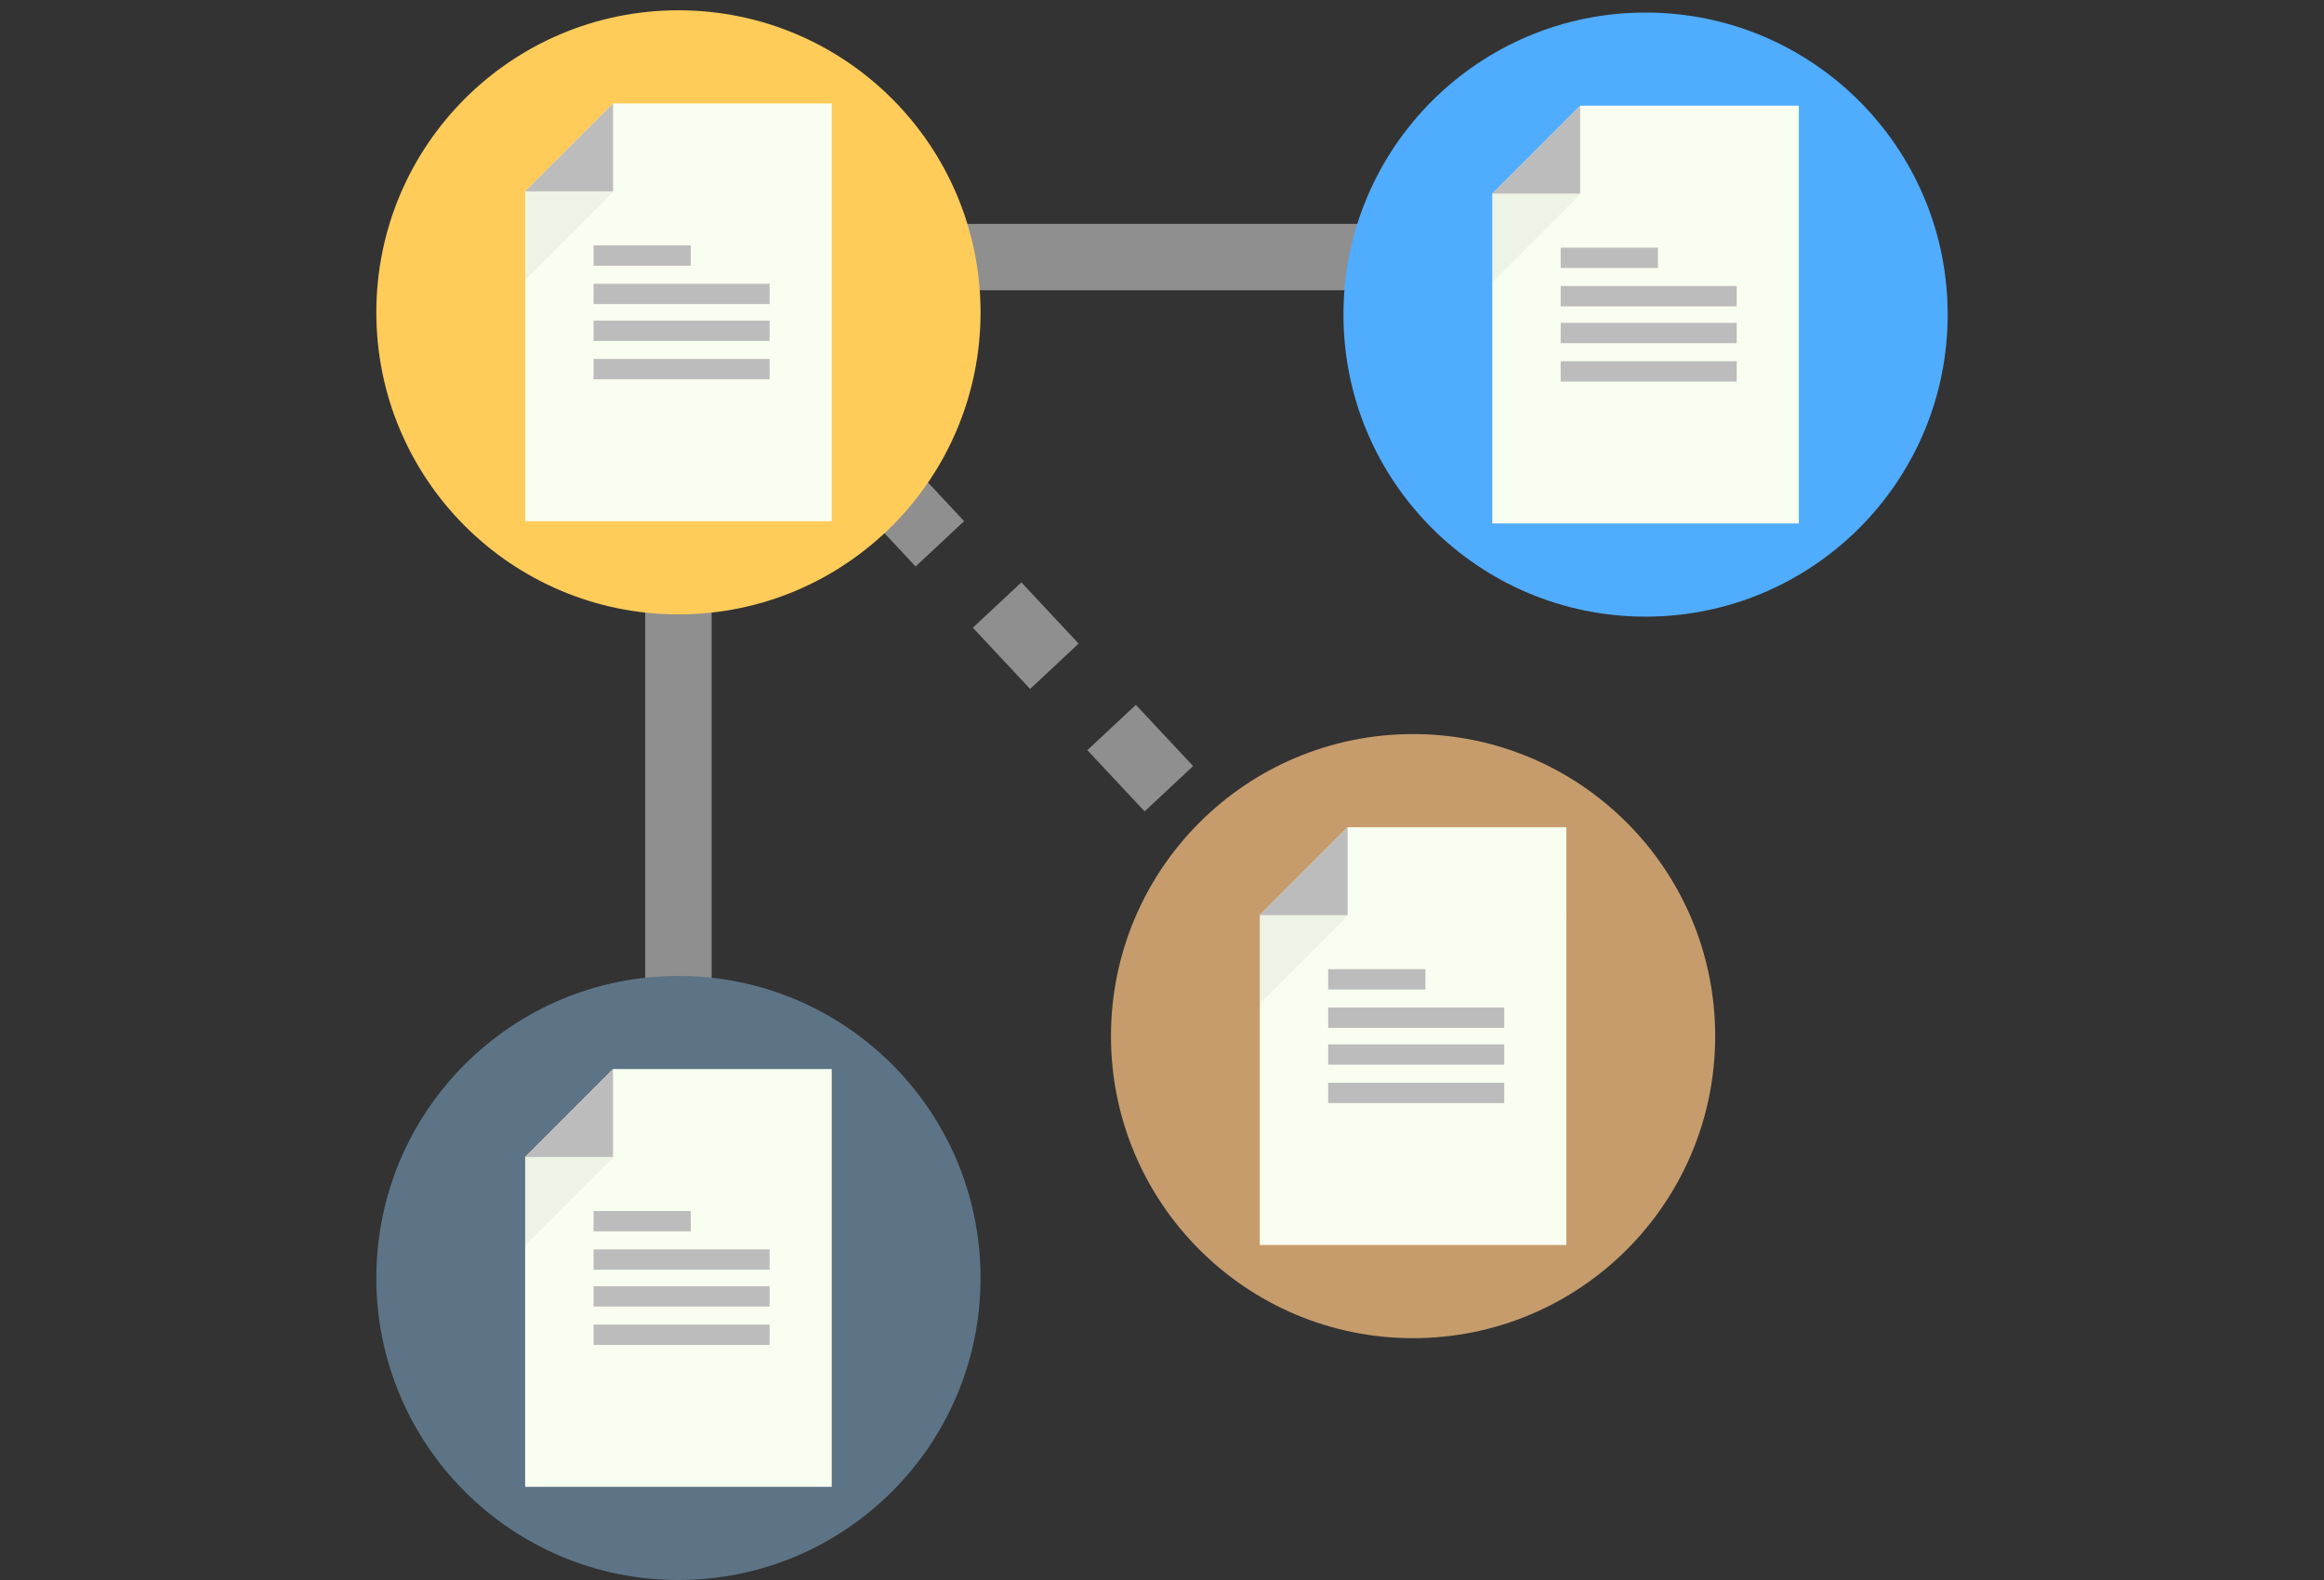 <svg id="Warstwa_1" data-name="Warstwa 1" xmlns="http://www.w3.org/2000/svg" viewBox="0 0 175 119"><rect x="0" y="0" width="175" height="119" fill="#333333" stroke="none"/><defs><style>.cls-1,.cls-4{opacity:0.45;}.cls-2,.cls-3,.cls-4{fill:none;stroke:#fff;stroke-miterlimit:10;stroke-width:5px;}.cls-3{stroke-dasharray:6.313 6.313;}.cls-5{fill:#c69c6d;}.cls-6{fill:#f9fff0;}.cls-7{fill:#bcbcbc;}.cls-8{opacity:0.05;}.cls-9{fill:#5d7486;}.cls-10{fill:#50acff;}.cls-11{fill:#ffcc5a;}</style></defs><g class="cls-1"><line class="cls-2" x1="42.856" y1="11.097" x2="44.905" y2="13.288"/><line class="cls-3" x1="49.216" y1="17.9" x2="107.421" y2="80.159"/><line class="cls-2" x1="109.577" y1="82.465" x2="111.625" y2="84.656"/></g><line class="cls-4" x1="51.087" y1="42.828" x2="51.087" y2="105.753"/><circle class="cls-5" cx="106.407" cy="78.037" r="22.749"/><path class="cls-6" d="M117.949,93.768H94.866V68.921l6.615-6.616h16.468Z"/><rect class="cls-7" x="100.014" y="72.994" width="7.323" height="1.532"/><rect class="cls-7" x="100.014" y="75.884" width="13.258" height="1.532"/><rect class="cls-7" x="100.014" y="78.657" width="13.258" height="1.532"/><rect class="cls-7" x="100.014" y="81.548" width="13.258" height="1.532"/><polygon class="cls-8" points="101.514 68.947 94.865 75.595 94.865 68.92 98.176 65.609 101.514 68.947"/><polygon class="cls-7" points="101.481 68.921 94.865 68.921 101.481 62.305 101.481 68.921"/><circle class="cls-9" cx="51.087" cy="96.251" r="22.749"/><path class="cls-6" d="M62.629,111.983H39.545V87.135l6.616-6.615H62.629Z"/><rect class="cls-7" x="44.694" y="91.209" width="7.323" height="1.532"/><rect class="cls-7" x="44.694" y="94.099" width="13.258" height="1.532"/><rect class="cls-7" x="44.694" y="96.872" width="13.258" height="1.532"/><rect class="cls-7" x="44.694" y="99.762" width="13.258" height="1.532"/><polygon class="cls-8" points="46.194 87.161 39.545 93.81 39.545 87.135 42.856 83.824 46.194 87.161"/><polygon class="cls-7" points="46.161 87.135 39.545 87.135 46.161 80.52 46.161 87.135"/><line class="cls-4" x1="71.217" y1="19.361" x2="127.406" y2="19.361"/><circle class="cls-10" cx="123.913" cy="23.694" r="22.749"/><path class="cls-6" d="M135.455,39.426H112.371V14.578l6.616-6.616h16.468Z"/><rect class="cls-7" x="117.52" y="18.651" width="7.323" height="1.532"/><rect class="cls-7" x="117.52" y="21.542" width="13.258" height="1.532"/><rect class="cls-7" x="117.52" y="24.315" width="13.258" height="1.532"/><rect class="cls-7" x="117.52" y="27.205" width="13.258" height="1.532"/><polygon class="cls-8" points="119.02 14.604 112.371 21.253 112.371 14.577 115.682 11.267 119.02 14.604"/><polygon class="cls-7" points="118.987 14.578 112.371 14.578 118.987 7.962 118.987 14.578"/><circle class="cls-11" cx="51.087" cy="23.524" r="22.749"/><path class="cls-6" d="M62.629,39.256H39.545V14.408l6.616-6.615H62.629Z"/><rect class="cls-7" x="44.694" y="18.482" width="7.323" height="1.532"/><rect class="cls-7" x="44.694" y="21.372" width="13.258" height="1.532"/><rect class="cls-7" x="44.694" y="24.145" width="13.258" height="1.532"/><rect class="cls-7" x="44.694" y="27.035" width="13.258" height="1.532"/><polygon class="cls-8" points="46.194 14.435 39.545 21.083 39.545 14.408 42.856 11.097 46.194 14.435"/><polygon class="cls-7" points="46.161 14.409 39.545 14.409 46.161 7.793 46.161 14.409"/></svg>